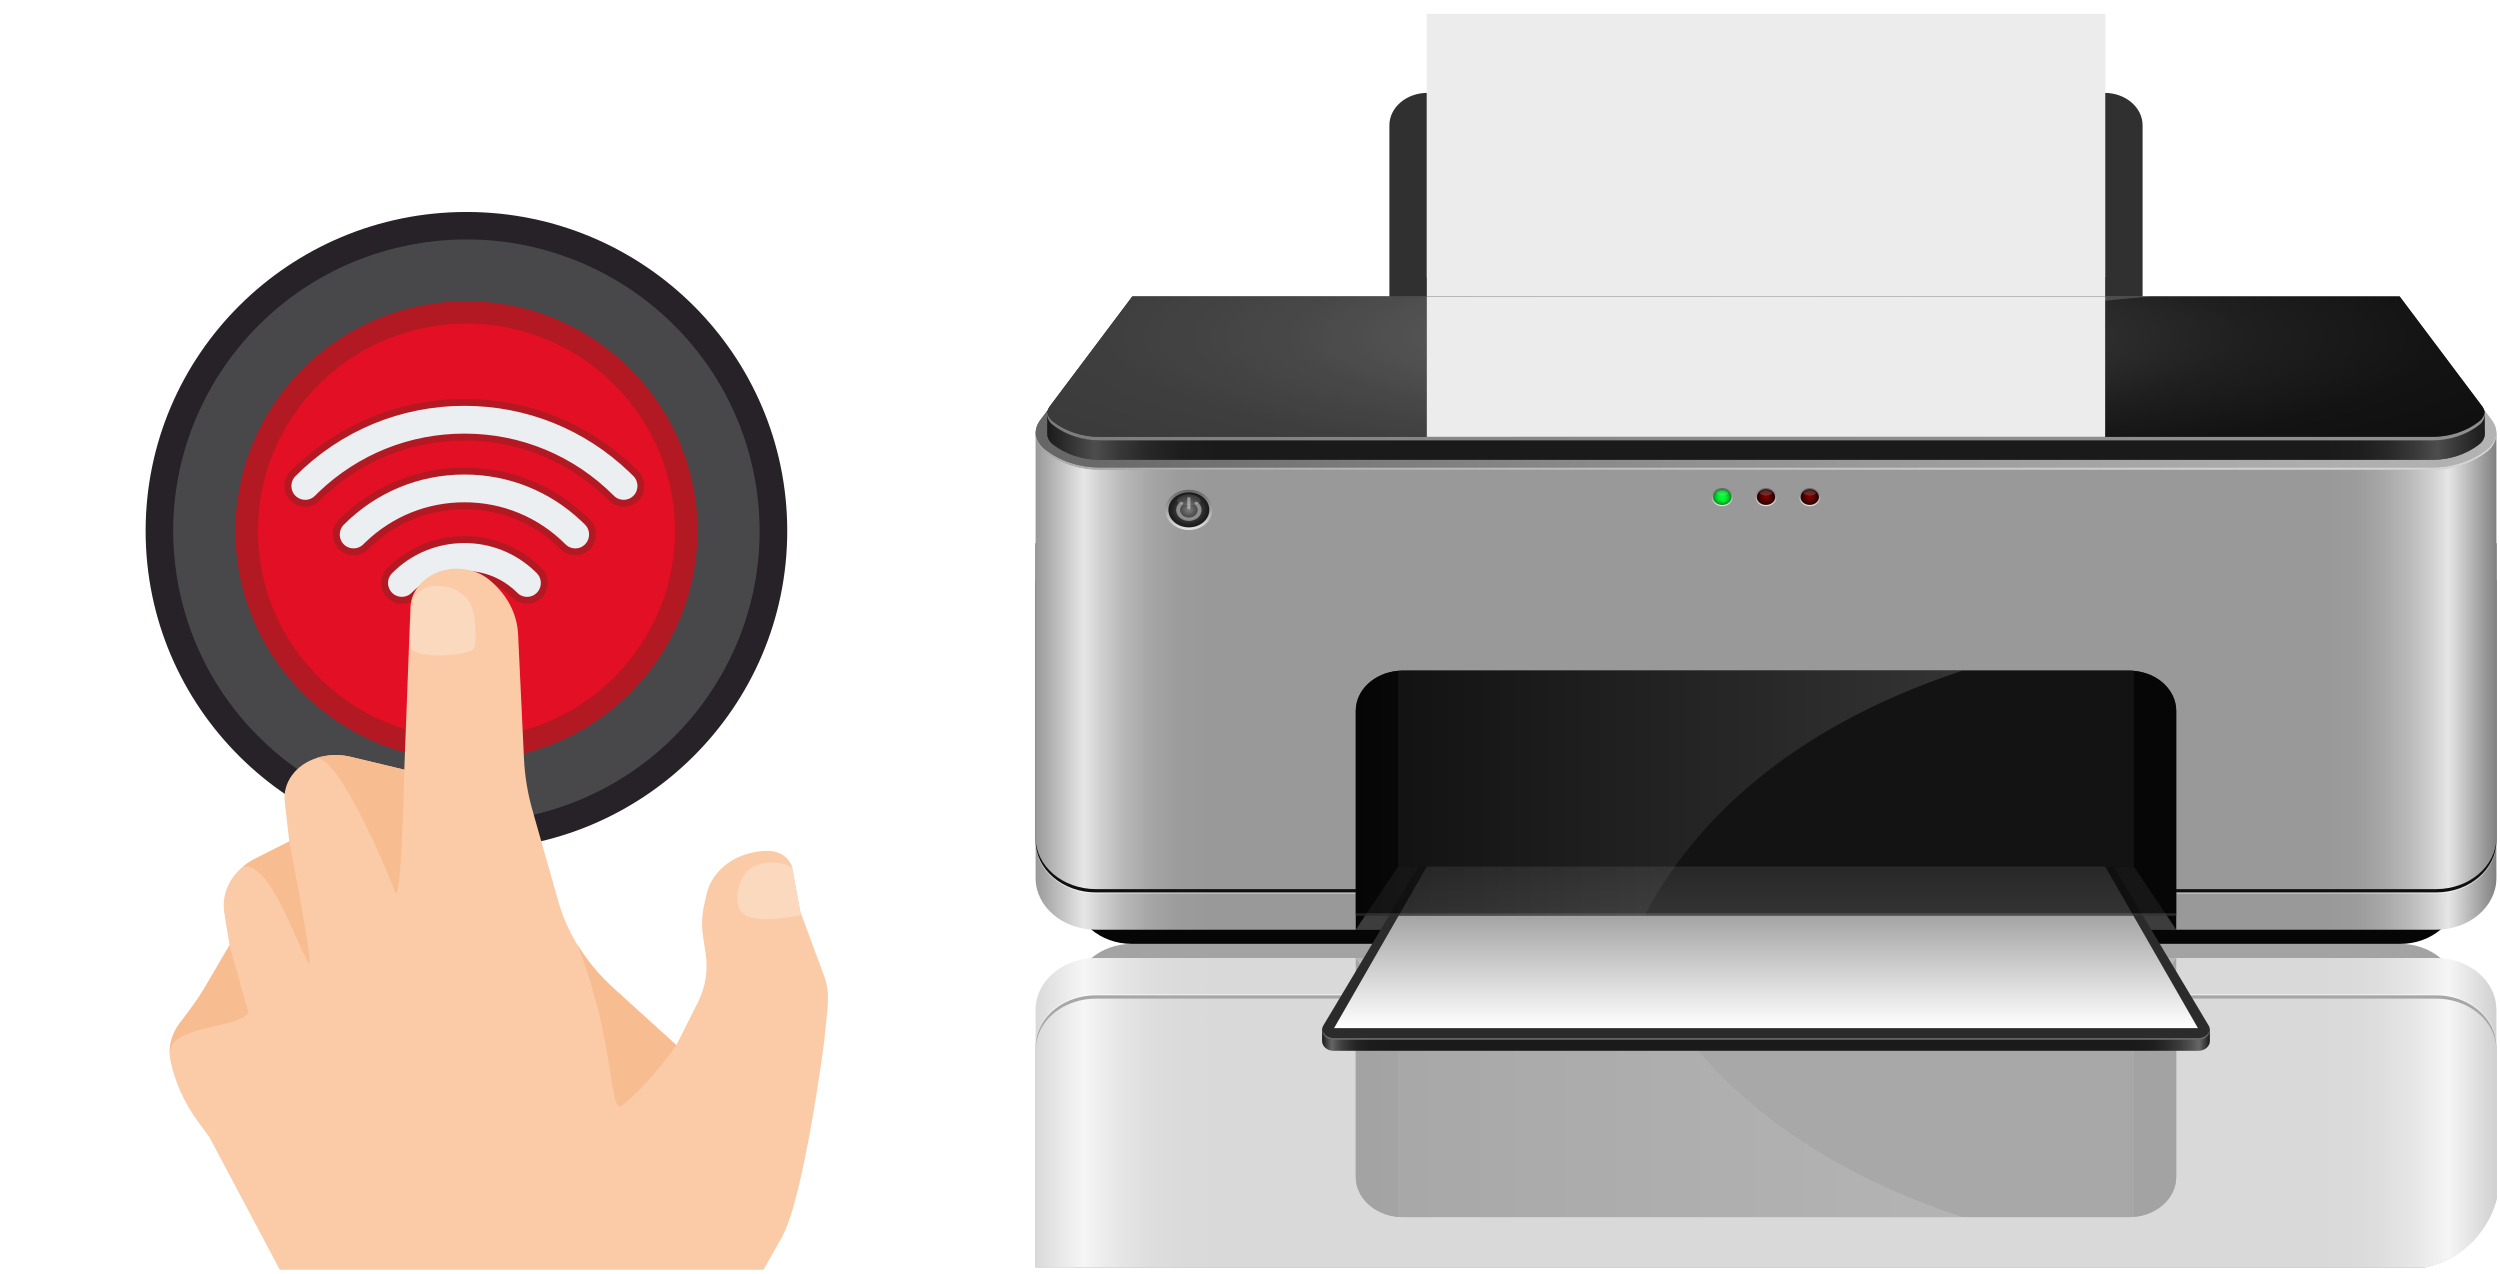 <svg width="361" height="184" viewBox="0 0 361 184" fill="none" xmlns="http://www.w3.org/2000/svg">
<g clip-path="url(#clip0_5_46305)">
<path d="M67.353 122.732C92.937 122.732 113.677 102.11 113.677 76.671C113.677 51.231 92.937 30.609 67.353 30.609C41.768 30.609 21.028 51.231 21.028 76.671C21.028 102.11 41.768 122.732 67.353 122.732Z" fill="#262227"/>
<path d="M74.381 118.183C97.436 114.321 112.978 92.607 109.094 69.683C105.211 46.758 83.373 31.305 60.317 35.166C37.262 39.028 21.72 60.742 25.604 83.666C29.487 106.591 51.325 122.044 74.381 118.183Z" fill="#48484B"/>
<path d="M90.946 100.131C103.977 87.174 103.977 66.166 90.946 53.209C77.915 40.252 56.787 40.252 43.756 53.209C30.725 66.166 30.725 87.174 43.756 100.131C56.787 113.089 77.915 113.089 90.946 100.131Z" fill="#B31922"/>
<path d="M72.402 106.185C88.798 103.416 99.832 87.954 97.046 71.651C94.26 55.348 78.711 44.377 62.315 47.147C45.919 49.917 34.885 65.378 37.671 81.681C40.456 97.984 56.006 108.955 72.402 106.185Z" fill="#E30F24"/>
<path d="M63.802 89.978C65.548 88.226 68.343 88.172 70.154 89.814L70.326 89.978C72.072 91.731 72.127 94.542 70.49 96.361L70.326 96.534C68.581 98.285 65.785 98.34 63.974 96.698L63.802 96.534C62.056 94.781 62.002 91.97 63.639 90.151L63.802 89.978Z" fill="#ECEFF1" stroke="#B31922"/>
<path d="M67.064 77.916C71.017 77.916 74.741 79.412 77.592 82.14L77.865 82.409C78.779 83.326 78.837 84.779 78.037 85.762L77.865 85.952V85.953C77.378 86.442 76.743 86.685 76.103 86.685C75.467 86.685 74.829 86.441 74.341 85.952H74.34C72.399 84.001 69.813 82.926 67.064 82.926C64.487 82.926 62.053 83.871 60.159 85.597L59.788 85.953C58.874 86.869 57.432 86.927 56.453 86.125L56.264 85.953V85.952L56.092 85.762C55.345 84.844 55.345 83.518 56.092 82.599L56.264 82.409C59.148 79.51 62.984 77.916 67.064 77.916Z" fill="#ECEFF1" stroke="#B31922"/>
<path d="M67.064 68.02C73.569 68.02 79.692 70.482 84.385 74.97L84.834 75.411C85.747 76.329 85.804 77.781 85.005 78.765L84.834 78.955C84.347 79.444 83.711 79.689 83.071 79.689C82.515 79.689 81.957 79.501 81.5 79.127L81.311 78.955C77.507 75.135 72.443 73.03 67.064 73.03C61.851 73.03 56.937 75.005 53.177 78.602L52.816 78.955C51.905 79.871 50.461 79.929 49.481 79.127L49.292 78.955C48.379 78.038 48.321 76.585 49.121 75.601L49.292 75.411C54.04 70.644 60.35 68.02 67.064 68.02Z" fill="#ECEFF1" stroke="#B31922"/>
<path d="M67.064 58.102C76.126 58.102 84.659 61.532 91.195 67.784L91.821 68.398C92.733 69.316 92.789 70.769 91.99 71.753L91.819 71.943C90.905 72.859 89.463 72.916 88.484 72.114L88.295 71.942C82.625 66.249 75.084 63.112 67.064 63.112C59.295 63.112 51.974 66.055 46.369 71.416L45.832 71.942V71.943C45.348 72.431 44.71 72.676 44.071 72.676C43.513 72.676 42.956 72.489 42.498 72.114L42.308 71.942C41.394 71.026 41.337 69.573 42.137 68.589L42.309 68.398C48.921 61.757 57.711 58.102 67.064 58.102Z" fill="#ECEFF1" stroke="#B31922"/>
<path d="M28.493 161.816L30.275 164.281L48.799 199.16V222.175H98.461V196.98C98.461 196.98 106.346 190.27 108.277 186.849L112.899 178.658C116.094 172.997 119.024 150.296 119.024 150.296C119.448 145.444 119.991 143.622 119.006 140.952L115.548 131.581L114.426 125.454C114.152 123.962 112.646 122.862 110.876 122.862C106.546 122.862 102.829 125.49 102.024 129.119L101.67 130.718C101.343 132.193 101.291 133.702 101.516 135.19L101.907 137.779C102.265 140.144 101.873 142.547 100.772 144.739L97.663 150.928L88.538 142.645C84.68 139.144 81.956 134.849 80.629 130.178L76.884 116.987C76.191 114.546 75.782 112.053 75.663 109.543L74.811 91.574C74.668 88.562 73.145 85.719 70.569 83.656C67.709 81.366 63.162 81.658 60.736 84.288C59.828 85.271 59.313 86.477 59.266 87.728L58.38 111.144L50.617 109.281C49.02 108.898 47.322 108.955 45.766 109.444C42.709 110.405 40.797 113.006 41.115 115.773L41.773 121.498L36.785 124.026C33.615 125.632 31.883 128.702 32.391 131.818L33.15 136.486L29.553 142.624C28.501 144.419 27.206 146.095 25.928 147.78C24.698 149.4 24.218 151.383 24.645 153.328C25.306 156.335 26.61 159.212 28.493 161.816Z" fill="#FACBA6"/>
<path d="M115.736 132.091L115.548 131.581L114.425 125.454C114.419 125.419 114.402 125.387 114.394 125.353C113.091 124.241 109.199 124.028 107.523 126.216C106.49 127.565 105.879 130.512 107.248 131.864C108.997 133.59 115.438 132.225 115.736 132.091Z" fill="#FBD9BE"/>
<path d="M35.889 146.294C33.788 138.87 33.15 136.486 33.15 136.486L29.553 142.624C28.5 144.42 27.206 146.096 25.927 147.781C24.929 149.095 24.436 150.648 24.509 152.225C24.509 147.931 33.827 148.707 35.889 146.294Z" fill="#F8BC91"/>
<path d="M44.528 139.007C45.541 140.693 41.773 121.498 41.773 121.498L36.784 124.026C36.162 124.34 35.609 124.721 35.109 125.141C39.058 124.564 42.567 135.741 44.528 139.007Z" fill="#F8BC91"/>
<path d="M89.839 159.648C93.951 156.344 97.663 150.928 97.663 150.928L88.538 142.645C86.46 140.759 84.723 138.636 83.344 136.354C88.96 150.52 87.896 161.21 89.839 159.648Z" fill="#F8BC91"/>
<path d="M57.023 128.72C57.981 131.308 58.38 111.144 58.38 111.144L50.617 109.281C49.02 108.898 47.322 108.955 45.766 109.444C49.517 109.781 56.718 127.896 57.023 128.72Z" fill="#F8BC91"/>
<path d="M59.597 86.841C59.597 86.295 60.774 84.714 62.691 84.609C64.567 84.507 66.763 85.12 67.889 87.139C68.936 89.017 68.7 93.147 68.48 93.585C67.881 94.777 59.501 95.255 59.329 93.43C59.058 90.553 59.597 87.386 59.597 86.841Z" fill="#FBD9BE"/>
<g opacity="0.37">
<path d="M354.843 143.357V183H155.175V143.357C155.175 141.404 156.101 139.636 157.598 138.358C159.09 137.083 161.151 136.295 163.426 136.295H346.592C348.867 136.295 350.927 137.083 352.42 138.358C353.916 139.636 354.843 141.404 354.843 143.357Z" fill="#060606"/>
<path d="M360.48 145.798V183H149.54V145.798C149.54 141.867 153.092 138.646 157.599 138.358C157.816 138.345 158.035 138.337 158.256 138.337H351.763C351.985 138.337 352.204 138.345 352.421 138.358C356.928 138.646 360.48 141.867 360.48 145.798Z" fill="url(#paint0_linear_5_46305)"/>
<path opacity="0.45" d="M360.48 150.997V183H149.54V150.997C149.54 147.805 151.882 145.081 155.176 144.016C156.134 143.706 157.172 143.536 158.256 143.536H351.763C352.848 143.536 353.886 143.706 354.844 144.016C358.137 145.081 360.48 147.805 360.48 150.997Z" fill="white"/>
<path d="M360.48 151.184V183H149.54V151.184C149.54 147.992 151.882 145.267 155.176 144.203C156.134 143.893 157.172 143.723 158.256 143.723H351.763C352.848 143.723 353.886 143.893 354.844 144.203C358.137 145.267 360.48 147.992 360.48 151.184Z" fill="#0F0F0F"/>
<path d="M360.48 151.66V183H149.54V151.66C149.54 148.467 151.882 145.743 155.176 144.679C156.134 144.369 157.172 144.199 158.256 144.199H351.763C352.848 144.199 353.886 144.369 354.844 144.679C358.137 145.743 360.48 148.467 360.48 151.66Z" fill="url(#paint1_linear_5_46305)"/>
<path d="M314.249 169.937V138.337H195.771V169.937C195.771 172.95 198.45 175.428 201.881 175.719C202.104 175.738 202.33 175.748 202.559 175.748H307.461C307.689 175.748 307.916 175.738 308.139 175.719C311.569 175.428 314.249 172.95 314.249 169.937Z" fill="#060606"/>
<path d="M308.138 175.719V147.461H201.88V175.719C202.103 175.738 202.329 175.748 202.558 175.748H307.46C307.689 175.748 307.915 175.738 308.138 175.719Z" fill="#333333"/>
<path d="M201.881 147.461L195.771 138.337H314.249L308.139 147.461H201.881Z" fill="#3D3D3D"/>
<path opacity="0.71" d="M314.249 169.937V140.353H195.771V169.937C195.771 172.95 198.45 175.428 201.881 175.719C202.104 175.738 202.33 175.748 202.559 175.748H307.461C307.689 175.748 307.916 175.738 308.139 175.719C311.569 175.428 314.249 172.95 314.249 169.937Z" fill="#060606"/>
<path opacity="0.14" d="M314.249 140.353H195.771V140.709H314.249V140.353Z" fill="white"/>
<path opacity="0.14" d="M283.375 175.748C255.929 166.7 243.272 151.521 237.481 140.353H195.771V169.937C195.771 172.95 198.45 175.428 201.881 175.719C202.104 175.738 202.33 175.748 202.559 175.748H283.375Z" fill="url(#paint2_linear_5_46305)"/>
</g>
<path d="M303.909 13.413H206.11C203.082 13.413 200.628 15.514 200.628 18.105V43.472H309.391V18.105C309.391 15.514 306.936 13.413 303.909 13.413Z" fill="#303030"/>
<path d="M303.984 2H206.034V40.024H303.984V2Z" fill="#EAEAEA"/>
<path d="M303.984 2.091H206.034V45.897H303.984V2.091Z" fill="#ECECEC"/>
<path d="M354.842 88.565V129.232C354.842 133.133 351.148 136.295 346.592 136.295H163.426C158.869 136.295 155.175 133.133 155.175 129.232V88.565L255.009 82.261L354.842 88.565Z" fill="#060606"/>
<path d="M360.48 83.828V126.791C360.48 130.912 356.577 134.252 351.763 134.252H158.257C153.443 134.252 149.54 130.912 149.54 126.791V83.828L255.01 77.168L360.48 83.828Z" fill="url(#paint3_linear_5_46305)"/>
<path opacity="0.45" d="M360.48 78.629V121.592C360.48 125.713 356.577 129.053 351.763 129.053H158.257C153.443 129.053 149.54 125.713 149.54 121.592V78.629L255.01 71.969L360.48 78.629Z" fill="white"/>
<path d="M360.48 78.442V121.405C360.48 125.526 356.577 128.866 351.763 128.866H158.257C153.443 128.866 149.54 125.526 149.54 121.405V78.442L255.01 71.782L360.48 78.442Z" fill="#0F0F0F"/>
<path d="M360.48 62.602V120.93C360.48 125.05 356.577 128.391 351.763 128.391H158.257C153.443 128.391 149.54 125.05 149.54 120.93V62.553L255.01 62.436L360.48 62.602Z" fill="url(#paint4_linear_5_46305)"/>
<path d="M314.249 102.652V134.252H195.771V102.652C195.771 99.639 198.45 97.162 201.881 96.87C202.104 96.851 202.33 96.841 202.559 96.841H307.461C307.689 96.841 307.916 96.851 308.139 96.87C311.569 97.162 314.249 99.639 314.249 102.652Z" fill="#060606"/>
<path d="M308.138 96.87V125.129H201.88V96.87C202.103 96.851 202.329 96.841 202.558 96.841H307.46C307.689 96.841 307.915 96.851 308.138 96.87Z" fill="#333333"/>
<path d="M201.881 125.129L195.771 134.252H314.249L308.139 125.129H201.881Z" fill="#3D3D3D"/>
<path d="M319.108 148.745L318.543 148.611L318.336 148.692L316.245 145.197H193.772L191.686 148.685L191.487 148.615L190.909 148.669V150.317H190.91C190.908 151.061 191.604 151.737 192.565 151.737H317.452C318.418 151.737 319.118 151.053 319.108 150.304H319.108L319.108 148.745Z" fill="url(#paint5_linear_5_46305)"/>
<path d="M318.924 148.077L305.196 125.129H204.821L191.093 148.077C190.53 149.019 191.329 150.138 192.565 150.138H317.452C318.688 150.138 319.487 149.019 318.924 148.077Z" fill="#2B2B2B"/>
<path opacity="0.31" d="M317.452 149.904H192.566C191.656 149.904 190.984 149.298 190.916 148.603C190.837 149.39 191.555 150.138 192.566 150.138H317.452C318.463 150.138 319.181 149.39 319.102 148.603C319.035 149.298 318.362 149.904 317.452 149.904Z" fill="white"/>
<path d="M303.986 125.129H255.01H206.035L192.635 148.467H255.01H317.386L303.986 125.129Z" fill="url(#paint6_linear_5_46305)"/>
<path d="M360.48 62.597C360.48 63.567 360.015 64.526 359.125 65.218C356.967 66.896 354.156 67.826 351.24 67.826H158.779C157.322 67.826 155.89 67.593 154.553 67.151C153.216 66.709 151.974 66.057 150.894 65.218C149.429 64.079 149.117 62.214 150.134 60.772C150.154 60.743 150.175 60.714 150.196 60.685L162.596 44.176H347.424L359.823 60.685C359.845 60.714 359.866 60.743 359.886 60.772C360.285 61.339 360.48 61.97 360.48 62.597Z" fill="url(#paint7_linear_5_46305)"/>
<path opacity="0.45" d="M359.124 64.895C356.966 66.573 354.155 67.503 351.239 67.503H158.778C157.321 67.503 155.889 67.27 154.552 66.828C153.215 66.386 151.973 65.734 150.893 64.895C150.053 64.242 149.593 63.35 149.544 62.437C149.49 63.46 149.955 64.488 150.893 65.218C151.973 66.057 153.215 66.709 154.552 67.151C155.889 67.593 157.321 67.826 158.778 67.826H351.239C354.155 67.826 356.966 66.896 359.124 65.218C360.014 64.526 360.479 63.567 360.479 62.597C360.479 62.543 360.477 62.489 360.474 62.436C360.425 63.349 359.965 64.241 359.124 64.895Z" fill="white"/>
<path d="M150.893 64.895C151.972 65.734 153.215 66.386 154.552 66.828C155.888 67.27 157.32 67.503 158.778 67.503H351.239C354.155 67.503 356.966 66.573 359.124 64.895C359.964 64.241 360.425 63.349 360.474 62.436C360.443 61.862 360.25 61.29 359.884 60.772C359.865 60.743 359.843 60.714 359.822 60.685L347.423 44.176H162.595L150.195 60.685C150.174 60.714 150.153 60.743 150.133 60.772C149.767 61.29 149.574 61.863 149.544 62.437C149.593 63.35 150.053 64.242 150.893 64.895Z" fill="url(#paint8_linear_5_46305)"/>
<path d="M358.806 62.597C358.806 63.19 358.512 63.759 357.999 64.158C356.146 65.599 353.745 66.393 351.24 66.393H158.779C157.534 66.393 156.316 66.198 155.157 65.814C153.995 65.43 152.939 64.873 152.02 64.157C151.152 63.483 150.962 62.371 151.567 61.512L151.583 61.49L151.586 61.485C151.591 61.478 151.699 61.335 151.699 61.335L152.121 60.772L163.509 45.609H346.51L357.898 60.772L358.418 61.464C358.425 61.473 358.431 61.482 358.438 61.492L358.457 61.52L358.466 61.531C358.688 61.854 358.806 62.222 358.806 62.597Z" fill="url(#paint9_linear_5_46305)"/>
<path d="M358.806 62.597C358.806 63.19 358.512 63.759 357.999 64.158C356.146 65.599 353.745 66.393 351.24 66.393H158.779C157.534 66.393 156.316 66.198 155.157 65.814C153.995 65.43 152.939 64.873 152.02 64.157C151.152 63.483 150.962 62.371 151.567 61.512L151.583 61.49L151.586 61.485C151.591 61.478 151.699 61.335 151.699 61.335L152.121 60.772L163.509 45.609H346.51L357.898 60.772L358.418 61.464C358.425 61.473 358.431 61.482 358.438 61.492L358.457 61.52L358.466 61.531C358.688 61.854 358.806 62.222 358.806 62.597Z" fill="url(#paint10_linear_5_46305)"/>
<path d="M358.806 59.779L356.841 60.257L356.814 60.772H154.76L155.38 59.821H151.215V62.596L151.215 62.596C151.215 63.175 151.492 63.747 152.02 64.157C152.939 64.873 153.995 65.43 155.157 65.814C156.316 66.198 157.534 66.393 158.779 66.393H351.24C353.745 66.393 356.146 65.599 357.999 64.158C358.512 63.759 358.806 63.19 358.806 62.597C358.806 62.59 358.805 62.583 358.805 62.576L358.806 62.576L358.806 59.779Z" fill="url(#paint11_linear_5_46305)"/>
<path d="M358.806 59.787C358.806 60.38 358.512 60.948 357.999 61.347C356.146 62.788 353.745 63.582 351.24 63.582H158.779C157.534 63.582 156.316 63.388 155.157 63.004C153.995 62.62 152.939 62.062 152.02 61.347C151.152 60.673 150.962 59.56 151.567 58.702L151.583 58.68L151.586 58.675C151.591 58.667 151.699 58.524 151.699 58.524L152.121 57.962L163.509 42.798H346.51L357.898 57.962L358.418 58.654C358.425 58.662 358.431 58.672 358.438 58.681L358.457 58.709L358.466 58.72C358.688 59.044 358.806 59.412 358.806 59.787Z" fill="url(#paint12_linear_5_46305)"/>
<path opacity="0.27" d="M357.999 60.851C356.145 62.292 353.745 63.086 351.24 63.086H158.779C157.534 63.086 156.315 62.891 155.157 62.507C153.995 62.123 152.939 61.566 152.019 60.85C151.567 60.499 151.3 60.029 151.232 59.538C151.141 60.198 151.416 60.878 152.019 61.347C152.939 62.062 153.995 62.62 155.157 63.004C156.315 63.388 157.534 63.582 158.779 63.582H351.24C353.745 63.582 356.145 62.788 357.999 61.347C358.512 60.948 358.805 60.38 358.805 59.787C358.805 59.704 358.799 59.621 358.787 59.54C358.717 60.04 358.439 60.508 357.999 60.851Z" fill="white"/>
<path d="M358.787 59.54C358.717 60.04 358.439 60.508 357.999 60.851C356.146 62.292 353.745 63.086 351.24 63.086H158.779C157.534 63.086 156.315 62.891 155.157 62.507C153.995 62.123 152.939 61.566 152.02 60.85C151.568 60.499 151.3 60.029 151.232 59.538C151.272 59.249 151.383 58.964 151.567 58.702L151.582 58.68L151.586 58.675C151.591 58.667 151.699 58.524 151.699 58.524L152.121 57.962L163.509 42.798H346.51L357.898 57.962L358.418 58.654C358.425 58.662 358.431 58.672 358.438 58.681L358.457 58.709L358.466 58.72C358.639 58.972 358.747 59.251 358.787 59.54Z" fill="url(#paint13_radial_5_46305)"/>
<path opacity="0.18" d="M310.601 42.798C257.407 47.483 231.261 55.858 218.416 63.086H158.779C157.534 63.086 156.315 62.891 155.157 62.507C153.995 62.123 152.939 61.566 152.02 60.85C151.568 60.499 151.3 60.029 151.232 59.538C151.272 59.249 151.383 58.964 151.567 58.702L151.582 58.68L151.586 58.674C151.591 58.667 151.699 58.524 151.699 58.524L152.121 57.962L163.509 42.798H310.601V42.798Z" fill="white"/>
<path d="M255.012 73.095C255.859 73.095 256.545 72.507 256.545 71.782C256.545 71.057 255.859 70.469 255.012 70.469C254.164 70.469 253.478 71.057 253.478 71.782C253.478 72.507 254.164 73.095 255.012 73.095Z" fill="url(#paint14_linear_5_46305)"/>
<path d="M255.011 72.913C255.741 72.913 256.333 72.407 256.333 71.782C256.333 71.157 255.741 70.65 255.011 70.65C254.281 70.65 253.689 71.157 253.689 71.782C253.689 72.407 254.281 72.913 255.011 72.913Z" fill="url(#paint15_radial_5_46305)"/>
<path opacity="0.16" d="M255.899 71.212C255.899 71.402 255.501 71.556 255.011 71.556C254.521 71.556 254.123 71.402 254.123 71.212C254.123 71.022 254.521 70.761 255.011 70.761C255.501 70.761 255.899 71.022 255.899 71.212Z" fill="white"/>
<path d="M248.689 73.095C249.536 73.095 250.223 72.507 250.223 71.782C250.223 71.057 249.536 70.469 248.689 70.469C247.842 70.469 247.155 71.057 247.155 71.782C247.155 72.507 247.842 73.095 248.689 73.095Z" fill="url(#paint16_linear_5_46305)"/>
<path d="M248.69 72.913C249.42 72.913 250.012 72.407 250.012 71.782C250.012 71.157 249.42 70.65 248.69 70.65C247.96 70.65 247.368 71.157 247.368 71.782C247.368 72.407 247.96 72.913 248.69 72.913Z" fill="url(#paint17_radial_5_46305)"/>
<path opacity="0.16" d="M249.578 71.212C249.578 71.402 249.18 71.556 248.69 71.556C248.199 71.556 247.802 71.402 247.802 71.212C247.802 71.022 248.199 70.761 248.69 70.761C249.18 70.761 249.578 71.022 249.578 71.212Z" fill="white"/>
<path d="M261.329 73.095C262.176 73.095 262.863 72.507 262.863 71.782C262.863 71.057 262.176 70.469 261.329 70.469C260.482 70.469 259.795 71.057 259.795 71.782C259.795 72.507 260.482 73.095 261.329 73.095Z" fill="url(#paint18_linear_5_46305)"/>
<path d="M261.33 72.913C262.06 72.913 262.652 72.407 262.652 71.782C262.652 71.157 262.06 70.65 261.33 70.65C260.6 70.65 260.008 71.157 260.008 71.782C260.008 72.407 260.6 72.913 261.33 72.913Z" fill="url(#paint19_radial_5_46305)"/>
<path opacity="0.16" d="M262.217 71.212C262.217 71.402 261.82 71.556 261.329 71.556C260.839 71.556 260.441 71.402 260.441 71.212C260.441 71.022 260.839 70.761 261.329 70.761C261.82 70.761 262.217 71.022 262.217 71.212Z" fill="white"/>
<path d="M171.672 76.529C173.548 76.529 175.068 75.228 175.068 73.622C175.068 72.017 173.548 70.716 171.672 70.716C169.797 70.716 168.276 72.017 168.276 73.622C168.276 75.228 169.797 76.529 171.672 76.529Z" fill="url(#paint20_linear_5_46305)"/>
<path d="M171.673 76.149C173.303 76.149 174.624 75.018 174.624 73.622C174.624 72.227 173.303 71.096 171.673 71.096C170.042 71.096 168.721 72.227 168.721 73.622C168.721 75.018 170.042 76.149 171.673 76.149Z" fill="url(#paint21_radial_5_46305)"/>
<path opacity="0.12" d="M171.673 71.096C170.042 71.096 168.721 72.227 168.721 73.622C168.721 75.018 170.042 76.149 171.673 76.149C173.303 76.149 174.624 75.018 174.624 73.622C174.624 72.227 173.303 71.096 171.673 71.096ZM171.673 76.06C170.1 76.06 168.825 74.969 168.825 73.622C168.825 72.276 170.1 71.185 171.673 71.185C173.245 71.185 174.52 72.276 174.52 73.622C174.52 74.969 173.245 76.06 171.673 76.06Z" fill="black"/>
<g opacity="0.41">
<path d="M172.951 72.518C172.817 72.407 172.596 72.439 172.513 72.582L172.509 72.588C172.455 72.68 172.478 72.792 172.565 72.864C172.803 73.063 172.951 73.341 172.951 73.648C172.951 74.252 172.374 74.745 171.668 74.742C170.964 74.74 170.394 74.251 170.394 73.648C170.394 73.34 170.543 73.062 170.782 72.863C170.868 72.791 170.89 72.68 170.837 72.588L170.833 72.582C170.75 72.439 170.528 72.407 170.394 72.518C170.048 72.804 169.834 73.207 169.835 73.652C169.837 74.52 170.658 75.221 171.673 75.221C172.688 75.221 173.511 74.517 173.511 73.648C173.511 73.204 173.296 72.804 172.951 72.518Z" fill="white"/>
<path d="M171.673 71.776C171.542 71.776 171.436 71.867 171.436 71.979V73.314C171.436 73.425 171.542 73.517 171.673 73.517C171.803 73.517 171.91 73.425 171.91 73.314V71.979C171.91 71.867 171.804 71.776 171.673 71.776Z" fill="white"/>
</g>
<path opacity="0.11" d="M173.397 72.292C173.397 72.661 172.625 72.96 171.673 72.96C170.72 72.96 169.948 72.661 169.948 72.292C169.948 71.922 170.72 71.416 171.673 71.416C172.625 71.416 173.397 71.922 173.397 72.292Z" fill="white"/>
<path opacity="0.71" d="M314.249 102.652V132.237H195.771V102.652C195.771 99.639 198.45 97.162 201.881 96.87C202.104 96.851 202.33 96.841 202.559 96.841H307.461C307.689 96.841 307.916 96.851 308.139 96.87C311.569 97.162 314.249 99.639 314.249 102.652Z" fill="#060606"/>
<path opacity="0.14" d="M314.249 131.88H195.771V132.237H314.249V131.88Z" fill="white"/>
<path d="M303.984 42.798H206.034V63.086H303.984V42.798Z" fill="#ECECEC"/>
<path opacity="0.14" d="M283.375 96.841C255.929 105.89 243.272 121.069 237.481 132.237H195.771V102.652C195.771 99.639 198.45 97.162 201.881 96.87C202.104 96.851 202.33 96.841 202.559 96.841H283.375Z" fill="url(#paint22_linear_5_46305)"/>
</g>
<defs>
<linearGradient id="paint0_linear_5_46305" x1="149.54" y1="160.669" x2="360.48" y2="160.669" gradientUnits="userSpaceOnUse">
<stop stop-color="#999999"/>
<stop offset="0.033" stop-color="#E6E6E6"/>
<stop offset="0.045" stop-color="#CFCFCF"/>
<stop offset="0.061" stop-color="#B7B7B7"/>
<stop offset="0.078" stop-color="#A6A6A6"/>
<stop offset="0.097" stop-color="#9C9C9C"/>
<stop offset="0.121" stop-color="#999999"/>
<stop offset="0.882" stop-color="#999999"/>
<stop offset="0.904" stop-color="#9C9C9C"/>
<stop offset="0.922" stop-color="#A7A7A7"/>
<stop offset="0.94" stop-color="#B9B9B9"/>
<stop offset="0.957" stop-color="#D2D2D2"/>
<stop offset="0.967" stop-color="#E6E6E6"/>
<stop offset="1" stop-color="#808080"/>
</linearGradient>
<linearGradient id="paint1_linear_5_46305" x1="149.54" y1="163.599" x2="360.48" y2="163.599" gradientUnits="userSpaceOnUse">
<stop stop-color="#999999"/>
<stop offset="0.033" stop-color="#E6E6E6"/>
<stop offset="0.045" stop-color="#CFCFCF"/>
<stop offset="0.061" stop-color="#B7B7B7"/>
<stop offset="0.078" stop-color="#A6A6A6"/>
<stop offset="0.097" stop-color="#9C9C9C"/>
<stop offset="0.121" stop-color="#999999"/>
<stop offset="0.882" stop-color="#999999"/>
<stop offset="0.904" stop-color="#9C9C9C"/>
<stop offset="0.922" stop-color="#A7A7A7"/>
<stop offset="0.94" stop-color="#B9B9B9"/>
<stop offset="0.957" stop-color="#D2D2D2"/>
<stop offset="0.967" stop-color="#E6E6E6"/>
<stop offset="1" stop-color="#808080"/>
</linearGradient>
<linearGradient id="paint2_linear_5_46305" x1="195.771" y1="158.05" x2="283.375" y2="158.05" gradientUnits="userSpaceOnUse">
<stop/>
<stop offset="0.293" stop-color="#4C4C4C"/>
<stop offset="1" stop-color="white"/>
</linearGradient>
<linearGradient id="paint3_linear_5_46305" x1="149.54" y1="105.71" x2="360.48" y2="105.71" gradientUnits="userSpaceOnUse">
<stop stop-color="#999999"/>
<stop offset="0.033" stop-color="#E6E6E6"/>
<stop offset="0.045" stop-color="#CFCFCF"/>
<stop offset="0.061" stop-color="#B7B7B7"/>
<stop offset="0.078" stop-color="#A6A6A6"/>
<stop offset="0.097" stop-color="#9C9C9C"/>
<stop offset="0.121" stop-color="#999999"/>
<stop offset="0.882" stop-color="#999999"/>
<stop offset="0.904" stop-color="#9C9C9C"/>
<stop offset="0.922" stop-color="#A7A7A7"/>
<stop offset="0.94" stop-color="#B9B9B9"/>
<stop offset="0.957" stop-color="#D2D2D2"/>
<stop offset="0.967" stop-color="#E6E6E6"/>
<stop offset="1" stop-color="#808080"/>
</linearGradient>
<linearGradient id="paint4_linear_5_46305" x1="149.54" y1="95.413" x2="360.48" y2="95.413" gradientUnits="userSpaceOnUse">
<stop stop-color="#999999"/>
<stop offset="0.033" stop-color="#E6E6E6"/>
<stop offset="0.045" stop-color="#CFCFCF"/>
<stop offset="0.061" stop-color="#B7B7B7"/>
<stop offset="0.078" stop-color="#A6A6A6"/>
<stop offset="0.097" stop-color="#9C9C9C"/>
<stop offset="0.121" stop-color="#999999"/>
<stop offset="0.882" stop-color="#999999"/>
<stop offset="0.904" stop-color="#9C9C9C"/>
<stop offset="0.922" stop-color="#A7A7A7"/>
<stop offset="0.94" stop-color="#B9B9B9"/>
<stop offset="0.957" stop-color="#D2D2D2"/>
<stop offset="0.967" stop-color="#E6E6E6"/>
<stop offset="1" stop-color="#808080"/>
</linearGradient>
<linearGradient id="paint5_linear_5_46305" x1="190.909" y1="148.467" x2="319.108" y2="148.467" gradientUnits="userSpaceOnUse">
<stop stop-color="#1A1A1A"/>
<stop offset="0.011" stop-color="#666666"/>
<stop offset="0.014" stop-color="#595959"/>
<stop offset="0.021" stop-color="#424242"/>
<stop offset="0.03" stop-color="#303030"/>
<stop offset="0.04" stop-color="#232323"/>
<stop offset="0.053" stop-color="#1C1C1C"/>
<stop offset="0.083" stop-color="#1A1A1A"/>
<stop offset="0.914" stop-color="#1A1A1A"/>
<stop offset="0.933" stop-color="#1D1D1D"/>
<stop offset="0.949" stop-color="#282828"/>
<stop offset="0.965" stop-color="#3A3A3A"/>
<stop offset="0.98" stop-color="#535353"/>
<stop offset="0.988" stop-color="#666666"/>
<stop offset="1" stop-color="#1A1A1A"/>
</linearGradient>
<linearGradient id="paint6_linear_5_46305" x1="255.01" y1="125.129" x2="255.01" y2="148.467" gradientUnits="userSpaceOnUse">
<stop stop-color="#7E7C7D"/>
<stop offset="1" stop-color="white"/>
</linearGradient>
<linearGradient id="paint7_linear_5_46305" x1="149.54" y1="56.001" x2="360.48" y2="56.001" gradientUnits="userSpaceOnUse">
<stop stop-color="#666666"/>
<stop offset="0.003" stop-color="#666666"/>
<stop offset="0.445" stop-color="#909090"/>
<stop offset="0.792" stop-color="#A9A9A9"/>
<stop offset="1" stop-color="#B3B3B3"/>
</linearGradient>
<linearGradient id="paint8_linear_5_46305" x1="149.544" y1="55.839" x2="360.474" y2="55.839" gradientUnits="userSpaceOnUse">
<stop stop-color="#666666"/>
<stop offset="0.003" stop-color="#666666"/>
<stop offset="0.445" stop-color="#909090"/>
<stop offset="0.792" stop-color="#A9A9A9"/>
<stop offset="1" stop-color="#B3B3B3"/>
</linearGradient>
<linearGradient id="paint9_linear_5_46305" x1="151.215" y1="56.001" x2="358.806" y2="56.001" gradientUnits="userSpaceOnUse">
<stop stop-color="#4C4C4C"/>
<stop offset="0.246" stop-color="#595959"/>
<stop offset="0.581" stop-color="#636363"/>
<stop offset="1" stop-color="#666666"/>
</linearGradient>
<linearGradient id="paint10_linear_5_46305" x1="151.215" y1="56.001" x2="358.806" y2="56.001" gradientUnits="userSpaceOnUse">
<stop stop-color="#4C4C4C"/>
<stop offset="0.246" stop-color="#595959"/>
<stop offset="0.581" stop-color="#636363"/>
<stop offset="1" stop-color="#666666"/>
</linearGradient>
<linearGradient id="paint11_linear_5_46305" x1="151.215" y1="63.086" x2="358.806" y2="63.086" gradientUnits="userSpaceOnUse">
<stop stop-color="#1A1A1A"/>
<stop offset="0.033" stop-color="#4D4D4D"/>
<stop offset="0.05" stop-color="#383838"/>
<stop offset="0.07" stop-color="#272727"/>
<stop offset="0.093" stop-color="#1D1D1D"/>
<stop offset="0.121" stop-color="#1A1A1A"/>
<stop offset="0.888" stop-color="#1A1A1A"/>
<stop offset="0.912" stop-color="#1D1D1D"/>
<stop offset="0.933" stop-color="#282828"/>
<stop offset="0.952" stop-color="#3A3A3A"/>
<stop offset="0.967" stop-color="#4D4D4D"/>
<stop offset="1" stop-color="#1A1A1A"/>
</linearGradient>
<linearGradient id="paint12_linear_5_46305" x1="151.215" y1="53.191" x2="358.806" y2="53.191" gradientUnits="userSpaceOnUse">
<stop stop-color="#4C4C4C"/>
<stop offset="0.246" stop-color="#595959"/>
<stop offset="0.581" stop-color="#636363"/>
<stop offset="1" stop-color="#666666"/>
</linearGradient>
<radialGradient id="paint13_radial_5_46305" cx="0" cy="0" r="1" gradientUnits="userSpaceOnUse" gradientTransform="translate(255.01 48.599) scale(127.178 24.352)">
<stop stop-color="#5D5D5D"/>
<stop offset="0.104" stop-color="#4D4D4D"/>
<stop offset="0.323" stop-color="#323232"/>
<stop offset="0.544" stop-color="#1F1F1F"/>
<stop offset="0.769" stop-color="#131313"/>
<stop offset="1" stop-color="#0F0F0F"/>
</radialGradient>
<linearGradient id="paint14_linear_5_46305" x1="255.012" y1="73.095" x2="255.012" y2="70.469" gradientUnits="userSpaceOnUse">
<stop stop-color="#E6E6E6"/>
<stop offset="0.969" stop-color="#6A6A6A"/>
<stop offset="1" stop-color="#666666"/>
</linearGradient>
<radialGradient id="paint15_radial_5_46305" cx="0" cy="0" r="1" gradientUnits="userSpaceOnUse" gradientTransform="translate(255.011 71.782) scale(1.322 1.132)">
<stop stop-color="#890000"/>
<stop offset="1" stop-color="#280000"/>
</radialGradient>
<linearGradient id="paint16_linear_5_46305" x1="248.689" y1="73.095" x2="248.689" y2="70.469" gradientUnits="userSpaceOnUse">
<stop stop-color="#E6E6E6"/>
<stop offset="0.969" stop-color="#6A6A6A"/>
<stop offset="1" stop-color="#666666"/>
</linearGradient>
<radialGradient id="paint17_radial_5_46305" cx="0" cy="0" r="1" gradientUnits="userSpaceOnUse" gradientTransform="translate(248.69 71.782) scale(1.322 1.132)">
<stop stop-color="#00FF36"/>
<stop offset="0.198" stop-color="#00FB35"/>
<stop offset="0.378" stop-color="#00F032"/>
<stop offset="0.552" stop-color="#00DE2E"/>
<stop offset="0.722" stop-color="#00C428"/>
<stop offset="0.887" stop-color="#00A220"/>
<stop offset="1" stop-color="#008719"/>
</radialGradient>
<linearGradient id="paint18_linear_5_46305" x1="261.329" y1="73.095" x2="261.329" y2="70.469" gradientUnits="userSpaceOnUse">
<stop stop-color="#E6E6E6"/>
<stop offset="0.969" stop-color="#6A6A6A"/>
<stop offset="1" stop-color="#666666"/>
</linearGradient>
<radialGradient id="paint19_radial_5_46305" cx="0" cy="0" r="1" gradientUnits="userSpaceOnUse" gradientTransform="translate(261.33 71.782) scale(1.322 1.132)">
<stop stop-color="#890000"/>
<stop offset="1" stop-color="#280000"/>
</radialGradient>
<linearGradient id="paint20_linear_5_46305" x1="171.672" y1="76.595" x2="171.672" y2="70.722" gradientUnits="userSpaceOnUse">
<stop stop-color="#E6E6E6"/>
<stop offset="0.969" stop-color="#6A6A6A"/>
<stop offset="1" stop-color="#666666"/>
</linearGradient>
<radialGradient id="paint21_radial_5_46305" cx="0" cy="0" r="1" gradientUnits="userSpaceOnUse" gradientTransform="translate(171.673 73.622) scale(2.952 2.527)">
<stop stop-color="#808080"/>
<stop offset="0.266" stop-color="#5C5C5C"/>
<stop offset="0.579" stop-color="#393939"/>
<stop offset="0.835" stop-color="#232323"/>
<stop offset="1" stop-color="#1B1B1B"/>
</radialGradient>
<linearGradient id="paint22_linear_5_46305" x1="195.771" y1="114.539" x2="283.375" y2="114.539" gradientUnits="userSpaceOnUse">
<stop/>
<stop offset="0.293" stop-color="#4C4C4C"/>
<stop offset="1" stop-color="white"/>
</linearGradient>
<clipPath id="clip0_5_46305">
<rect y="0.174" width="361" height="183.175" rx="13.695" fill="white"/>
</clipPath>
</defs>
</svg>
